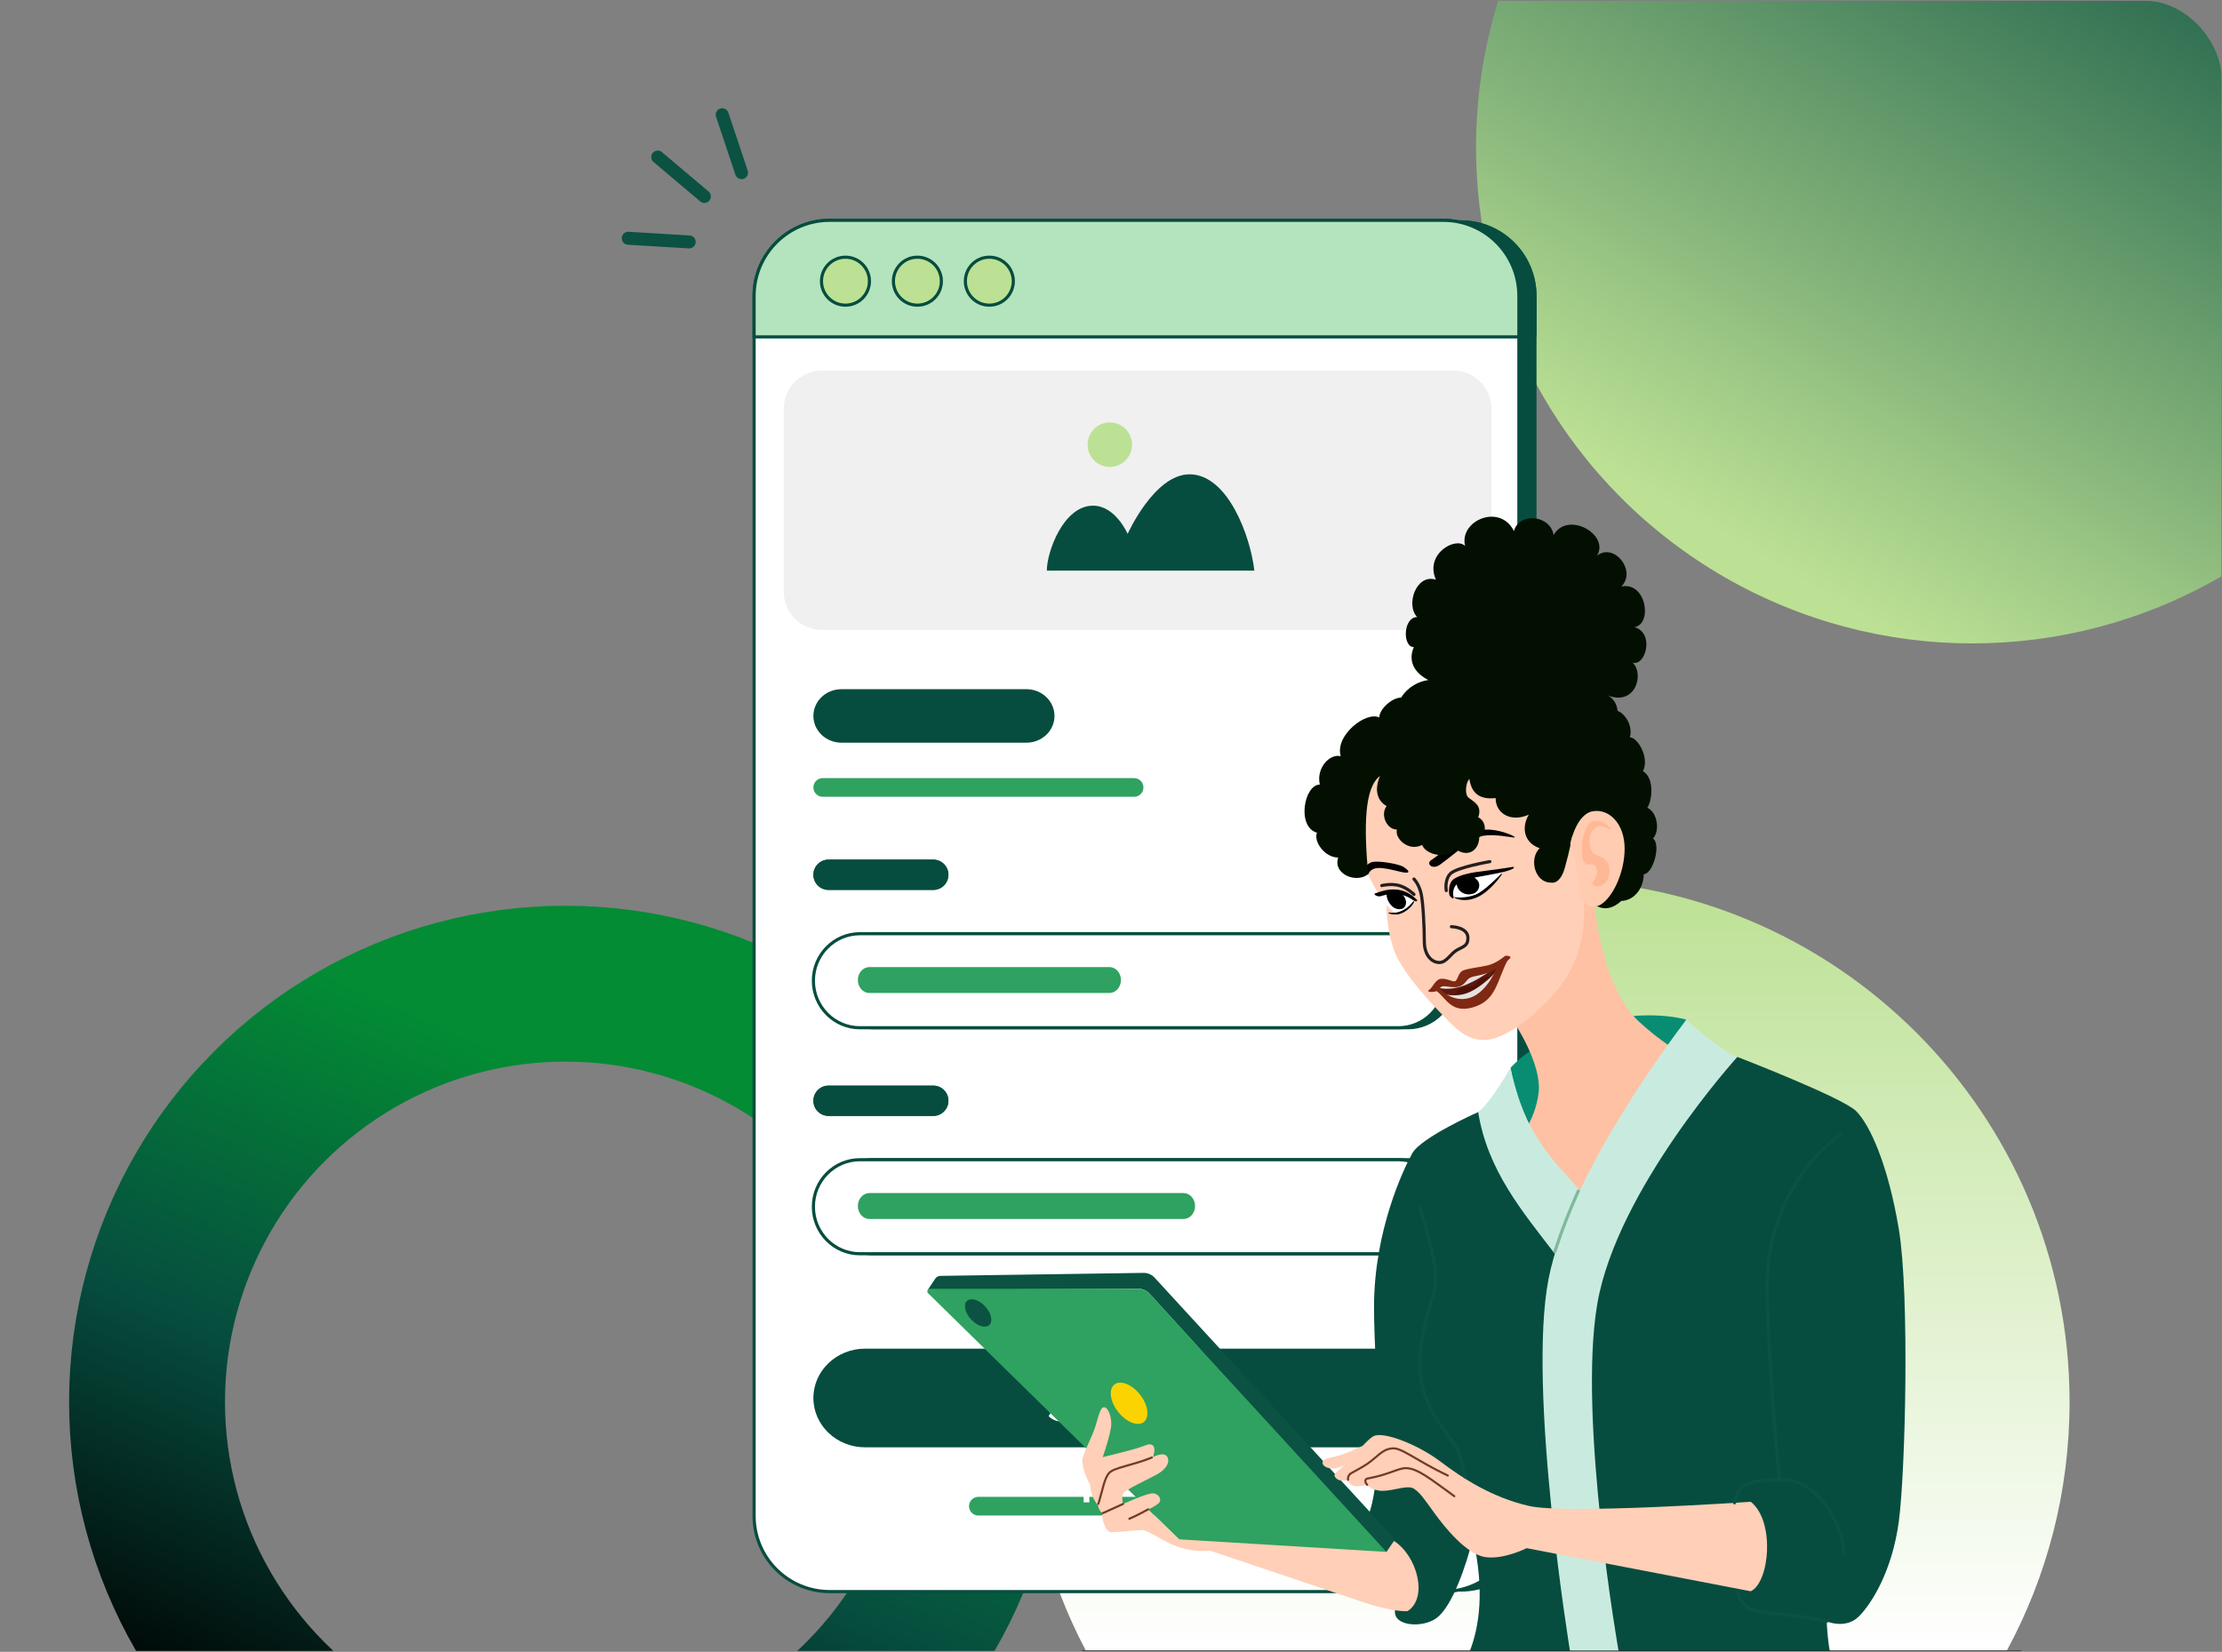 <svg width="655" height="487" viewBox="0 0 655 487" fill="none" xmlns="http://www.w3.org/2000/svg">
<rect x="0" y="0" width="655" height="487" fill="#808080" stroke="none"/>
<g clip-path="url(#clip0_704_3116)">
<circle cx="166.646" cy="413.322" r="123.303" stroke="url(#paint0_linear_704_3116)" stroke-width="45.959"/>
<circle cx="581.393" cy="43.413" r="146.283" fill="url(#paint1_linear_704_3116)"/>
<path d="M610.065 413.4C610.065 439.889 603.378 464.816 591.6 486.585C591.6 486.585 516.806 486.585 458.234 486.585C399.221 486.585 320.057 486.585 320.057 486.585C308.643 465.076 302.034 439.447 302.034 413.4C302.034 328.34 370.989 259.385 456.05 259.385C541.11 259.385 610.065 328.34 610.065 413.4Z" fill="url(#paint2_linear_704_3116)"/>
<path d="M430.647 64.954H249.783C237.474 64.954 227.496 74.936 227.496 87.249V446.952C227.496 459.265 237.474 469.246 249.783 469.246H430.647C442.956 469.246 452.935 459.265 452.935 446.952V87.249C452.935 74.936 442.956 64.954 430.647 64.954Z" fill="#064D3F"/>
<path d="M425.447 64.954H244.582C232.274 64.954 222.295 74.936 222.295 87.249V446.951C222.295 459.264 232.274 469.246 244.582 469.246H425.447C437.756 469.246 447.734 459.264 447.734 446.951V87.249C447.734 74.936 437.756 64.954 425.447 64.954Z" fill="white" stroke="#064D3F" stroke-width="0.926" stroke-miterlimit="10"/>
<path d="M249.77 64.954H430.647C442.942 64.954 452.935 74.938 452.935 87.249V99.319H227.496V87.249C227.496 74.938 237.476 64.954 249.77 64.954Z" fill="#064D3F"/>
<path d="M244.582 64.954H425.447C437.741 64.954 447.734 74.938 447.734 87.249V99.318H222.295V87.249C222.295 74.938 232.276 64.954 244.582 64.954Z" fill="#B4E4BE" stroke="#064D3F" stroke-width="0.926" stroke-miterlimit="10"/>
<path d="M249.224 89.971C253.128 89.971 256.292 86.805 256.292 82.899C256.292 78.994 253.128 75.828 249.224 75.828C245.32 75.828 242.155 78.994 242.155 82.899C242.155 86.805 245.32 89.971 249.224 89.971Z" fill="#BCE194" stroke="#064D3F" stroke-width="0.926" stroke-miterlimit="10"/>
<path d="M270.429 89.971C274.333 89.971 277.498 86.805 277.498 82.899C277.498 78.994 274.333 75.828 270.429 75.828C266.525 75.828 263.36 78.994 263.36 82.899C263.36 86.805 266.525 89.971 270.429 89.971Z" fill="#BCE194" stroke="#064D3F" stroke-width="0.926" stroke-miterlimit="10"/>
<path d="M291.637 89.971C295.541 89.971 298.705 86.805 298.705 82.899C298.705 78.994 295.541 75.828 291.637 75.828C287.733 75.828 284.568 78.994 284.568 82.899C284.568 86.805 287.733 89.971 291.637 89.971Z" fill="#BCE194" stroke="#064D3F" stroke-width="0.926" stroke-miterlimit="10"/>
<path d="M275.109 253.44H244.24C241.773 253.44 239.772 255.44 239.772 257.908C239.772 260.375 241.773 262.375 244.24 262.375H275.109C277.576 262.375 279.576 260.375 279.576 257.908C279.576 255.44 277.576 253.44 275.109 253.44Z" fill="#064D3F"/>
<path d="M275.109 320.071H244.24C241.773 320.071 239.772 322.071 239.772 324.538C239.772 327.006 241.773 329.006 244.24 329.006H275.109C277.576 329.006 279.576 327.006 279.576 324.538C279.576 322.071 277.576 320.071 275.109 320.071Z" fill="#064D3F"/>
<path d="M275.109 253.44H244.24C241.773 253.44 239.772 255.44 239.772 257.908C239.772 260.375 241.773 262.375 244.24 262.375H275.109C277.576 262.375 279.576 260.375 279.576 257.908C279.576 255.44 277.576 253.44 275.109 253.44Z" fill="#064D3F"/>
<path d="M275.109 320.071H244.24C241.773 320.071 239.772 322.071 239.772 324.538C239.772 327.006 241.773 329.006 244.24 329.006H275.109C277.576 329.006 279.576 327.006 279.576 324.538C279.576 322.071 277.576 320.071 275.109 320.071Z" fill="#064D3F"/>
<path d="M302.58 203.194H248.033C243.471 203.194 239.772 206.724 239.772 211.079C239.772 215.434 243.471 218.965 248.033 218.965H302.58C307.142 218.965 310.841 215.434 310.841 211.079C310.841 206.724 307.142 203.194 302.58 203.194Z" fill="#064D3F"/>
<path d="M412.414 397.625H255.008C246.594 397.625 239.772 404.136 239.772 412.168C239.772 420.201 246.594 426.712 255.008 426.712H412.414C420.828 426.712 427.649 420.201 427.649 412.168C427.649 404.136 420.828 397.625 412.414 397.625Z" fill="#064D3F"/>
<path d="M334.312 229.409H242.525C241.005 229.409 239.772 230.642 239.772 232.162C239.772 233.682 241.005 234.915 242.525 234.915H334.312C335.832 234.915 337.064 233.682 337.064 232.162C337.064 230.642 335.832 229.409 334.312 229.409Z" fill="#2FA161"/>
<path d="M358.342 441.317H288.402C286.882 441.317 285.649 442.549 285.649 444.07C285.649 445.59 286.882 446.822 288.402 446.822H358.342C359.863 446.822 361.095 445.59 361.095 444.07C361.095 442.549 359.863 441.317 358.342 441.317Z" fill="#2FA161"/>
<path d="M382.373 441.317H367.048C365.528 441.317 364.295 442.549 364.295 444.07C364.295 445.59 365.528 446.822 367.048 446.822H382.373C383.893 446.822 385.126 445.59 385.126 444.07C385.126 442.549 383.893 441.317 382.373 441.317Z" fill="#2FA161"/>
<path d="M415.024 275.286H257.376C249.8 275.286 243.658 281.493 243.658 289.148C243.658 296.804 249.8 303.011 257.376 303.011H415.024C422.6 303.011 428.742 296.804 428.742 289.148C428.742 281.493 422.6 275.286 415.024 275.286Z" fill="#064D3F" stroke="#064D3F" stroke-width="0.926" stroke-miterlimit="10"/>
<path d="M415.024 341.917H257.376C249.8 341.917 243.658 348.123 243.658 355.779C243.658 363.435 249.8 369.642 257.376 369.642H415.024C422.6 369.642 428.742 363.435 428.742 355.779C428.742 348.123 422.6 341.917 415.024 341.917Z" fill="#064D3F" stroke="#064D3F" stroke-width="0.926" stroke-miterlimit="10"/>
<path d="M412.23 275.286H253.49C245.914 275.286 239.772 281.493 239.772 289.148C239.772 296.804 245.914 303.011 253.49 303.011H412.23C419.807 303.011 425.948 296.804 425.948 289.148C425.948 281.493 419.807 275.286 412.23 275.286Z" fill="white" stroke="#064D3F" stroke-width="0.926" stroke-miterlimit="10"/>
<path d="M412.23 341.917H253.49C245.914 341.917 239.772 348.123 239.772 355.779C239.772 363.435 245.914 369.642 253.49 369.642H412.23C419.807 369.642 425.948 363.435 425.948 355.779C425.948 348.123 419.807 341.917 412.23 341.917Z" fill="white" stroke="#064D3F" stroke-width="0.926" stroke-miterlimit="10"/>
<path d="M327.012 285.117H256.302C254.412 285.117 252.88 286.829 252.88 288.94C252.88 291.051 254.412 292.763 256.302 292.763H327.012C328.902 292.763 330.434 291.051 330.434 288.94C330.434 286.829 328.902 285.117 327.012 285.117Z" fill="#2FA161"/>
<path d="M348.858 351.748H256.302C254.412 351.748 252.88 353.459 252.88 355.571C252.88 357.682 254.412 359.394 256.302 359.394H348.858C350.748 359.394 352.28 357.682 352.28 355.571C352.28 353.459 350.748 351.748 348.858 351.748Z" fill="#2FA161"/>
<path d="M316.54 408.604C316.482 408.702 316.422 408.774 316.358 408.821C316.295 408.867 316.214 408.89 316.116 408.89C316.013 408.89 315.895 408.844 315.762 408.751C315.629 408.653 315.462 408.547 315.261 408.432C315.065 408.311 314.828 408.204 314.552 408.112C314.275 408.014 313.944 407.965 313.558 407.965C313.195 407.965 312.875 408.014 312.598 408.112C312.328 408.204 312.1 408.334 311.916 408.501C311.731 408.662 311.59 408.855 311.492 409.08C311.4 409.299 311.354 409.538 311.354 409.797C311.354 410.131 311.437 410.408 311.604 410.627C311.777 410.846 312.002 411.033 312.279 411.189C312.555 411.344 312.869 411.48 313.221 411.595C313.572 411.71 313.932 411.831 314.301 411.958C314.67 412.079 315.03 412.22 315.382 412.382C315.733 412.543 316.047 412.748 316.324 412.995C316.6 413.237 316.822 413.537 316.989 413.894C317.162 414.246 317.249 414.678 317.249 415.191C317.249 415.738 317.154 416.251 316.963 416.729C316.779 417.208 316.508 417.625 316.151 417.983C315.794 418.34 315.353 418.622 314.828 418.83C314.31 419.031 313.719 419.132 313.057 419.132C312.659 419.132 312.273 419.092 311.898 419.011C311.524 418.936 311.169 418.83 310.835 418.691C310.501 418.547 310.187 418.377 309.893 418.181C309.605 417.98 309.346 417.755 309.115 417.507L309.642 416.626C309.694 416.556 309.755 416.499 309.824 416.453C309.899 416.407 309.982 416.384 310.075 416.384C310.196 416.384 310.334 416.447 310.489 416.574C310.651 416.7 310.847 416.842 311.077 416.997C311.313 417.147 311.593 417.285 311.916 417.412C312.244 417.539 312.642 417.602 313.108 417.602C313.489 417.602 313.829 417.553 314.128 417.455C314.428 417.352 314.679 417.208 314.88 417.023C315.088 416.833 315.246 416.605 315.356 416.34C315.465 416.075 315.52 415.781 315.52 415.459C315.52 415.096 315.436 414.799 315.269 414.568C315.102 414.338 314.88 414.145 314.604 413.989C314.327 413.834 314.013 413.701 313.662 413.592C313.31 413.482 312.95 413.37 312.581 413.255C312.212 413.134 311.852 412.995 311.501 412.84C311.149 412.684 310.835 412.482 310.559 412.235C310.282 411.981 310.06 411.667 309.893 411.293C309.726 410.912 309.642 410.445 309.642 409.892C309.642 409.449 309.729 409.019 309.902 408.604C310.075 408.19 310.325 407.824 310.654 407.507C310.988 407.184 311.397 406.928 311.881 406.737C312.365 406.542 312.918 406.444 313.541 406.444C314.238 406.444 314.877 406.556 315.459 406.781C316.047 407 316.557 407.317 316.989 407.731L316.54 408.604ZM320.871 410.212V418.994H319.185V410.212H320.871ZM321.191 407.498C321.191 407.654 321.159 407.803 321.096 407.948C321.032 408.086 320.946 408.21 320.836 408.319C320.733 408.423 320.609 408.506 320.465 408.57C320.321 408.627 320.171 408.656 320.015 408.656C319.86 408.656 319.713 408.627 319.574 408.57C319.436 408.506 319.312 408.423 319.203 408.319C319.099 408.21 319.015 408.086 318.952 407.948C318.894 407.803 318.866 407.654 318.866 407.498C318.866 407.337 318.894 407.187 318.952 407.049C319.015 406.905 319.099 406.781 319.203 406.677C319.312 406.567 319.436 406.484 319.574 406.426C319.713 406.363 319.86 406.331 320.015 406.331C320.171 406.331 320.321 406.363 320.465 406.426C320.609 406.484 320.733 406.567 320.836 406.677C320.946 406.781 321.032 406.905 321.096 407.049C321.159 407.187 321.191 407.337 321.191 407.498ZM326.397 414.612C326.697 414.612 326.959 414.571 327.184 414.491C327.414 414.41 327.604 414.298 327.754 414.154C327.91 414.004 328.025 413.825 328.1 413.618C328.18 413.41 328.221 413.183 328.221 412.935C328.221 412.428 328.065 412.024 327.754 411.725C327.449 411.419 326.996 411.267 326.397 411.267C325.803 411.267 325.351 411.419 325.04 411.725C324.735 412.024 324.582 412.428 324.582 412.935C324.582 413.183 324.619 413.41 324.694 413.618C324.775 413.819 324.89 413.995 325.04 414.145C325.196 414.289 325.386 414.404 325.61 414.491C325.841 414.571 326.103 414.612 326.397 414.612ZM329.085 419.452C329.085 419.245 329.027 419.08 328.912 418.959C328.797 418.833 328.639 418.735 328.437 418.665C328.241 418.591 328.01 418.539 327.745 418.51C327.48 418.475 327.201 418.449 326.907 418.432C326.619 418.415 326.322 418.4 326.017 418.389C325.711 418.372 325.417 418.343 325.135 418.302C324.835 418.452 324.588 418.634 324.392 418.847C324.202 419.06 324.106 419.311 324.106 419.599C324.106 419.783 324.153 419.956 324.245 420.118C324.343 420.279 324.49 420.417 324.686 420.532C324.887 420.653 325.138 420.746 325.438 420.809C325.743 420.878 326.106 420.913 326.527 420.913C326.942 420.913 327.307 420.875 327.624 420.8C327.941 420.731 328.206 420.63 328.42 420.498C328.639 420.371 328.803 420.218 328.912 420.04C329.027 419.861 329.085 419.665 329.085 419.452ZM330.796 410.541V411.172C330.796 411.379 330.667 411.509 330.408 411.561L329.465 411.699C329.546 411.877 329.609 412.068 329.656 412.269C329.702 412.465 329.725 412.673 329.725 412.892C329.725 413.324 329.641 413.716 329.474 414.067C329.307 414.413 329.076 414.71 328.783 414.957C328.489 415.205 328.137 415.395 327.728 415.528C327.325 415.66 326.881 415.727 326.397 415.727C325.999 415.727 325.628 415.683 325.282 415.597C325.109 415.701 324.977 415.816 324.884 415.943C324.798 416.064 324.755 416.185 324.755 416.306C324.755 416.507 324.838 416.657 325.005 416.755C325.178 416.853 325.4 416.925 325.671 416.971C325.948 417.012 326.262 417.038 326.613 417.049C326.97 417.061 327.33 417.081 327.693 417.11C328.062 417.133 328.422 417.179 328.774 417.248C329.131 417.311 329.445 417.418 329.716 417.568C329.993 417.712 330.215 417.913 330.382 418.173C330.554 418.426 330.641 418.758 330.641 419.167C330.641 419.547 330.546 419.916 330.356 420.273C330.171 420.63 329.9 420.947 329.543 421.224C329.186 421.501 328.751 421.722 328.238 421.889C327.725 422.057 327.143 422.14 326.492 422.14C325.841 422.14 325.273 422.077 324.789 421.95C324.311 421.823 323.911 421.653 323.588 421.44C323.271 421.227 323.032 420.979 322.87 420.697C322.715 420.414 322.637 420.12 322.637 419.815C322.637 419.389 322.77 419.028 323.035 418.735C323.3 418.435 323.666 418.202 324.132 418.034C323.879 417.919 323.677 417.764 323.527 417.568C323.378 417.366 323.303 417.101 323.303 416.773C323.303 416.646 323.326 416.516 323.372 416.384C323.418 416.245 323.487 416.11 323.579 415.977C323.677 415.839 323.795 415.709 323.934 415.588C324.078 415.467 324.242 415.358 324.426 415.26C323.994 415.018 323.654 414.698 323.406 414.3C323.159 413.897 323.035 413.427 323.035 412.892C323.035 412.459 323.118 412.07 323.285 411.725C323.452 411.379 323.683 411.082 323.977 410.834C324.276 410.587 324.631 410.397 325.04 410.264C325.455 410.131 325.907 410.065 326.397 410.065C327.158 410.065 327.812 410.224 328.359 410.541H330.796ZM334.028 411.327C334.397 410.953 334.804 410.65 335.247 410.42C335.697 410.189 336.212 410.074 336.794 410.074C337.278 410.074 337.702 410.154 338.065 410.316C338.434 410.477 338.742 410.705 338.99 410.999C339.238 411.287 339.425 411.635 339.552 412.045C339.678 412.454 339.742 412.906 339.742 413.402V418.994H338.048V413.402C338.048 412.773 337.904 412.287 337.616 411.941C337.327 411.589 336.887 411.414 336.293 411.414C335.861 411.414 335.455 411.517 335.074 411.725C334.7 411.926 334.351 412.203 334.028 412.555V418.994H332.343V406.236H334.028V411.327ZM317.076 431.212V439.994H316.065C315.834 439.994 315.684 439.882 315.615 439.657L315.494 438.775C315.304 438.977 315.105 439.161 314.898 439.328C314.69 439.495 314.468 439.64 314.232 439.761C313.996 439.876 313.745 439.965 313.48 440.028C313.215 440.098 312.93 440.132 312.624 440.132C312.14 440.132 311.714 440.052 311.345 439.89C310.982 439.729 310.677 439.504 310.429 439.216C310.181 438.922 309.994 438.571 309.867 438.161C309.74 437.752 309.677 437.3 309.677 436.804V431.212H311.371V436.804C311.371 437.433 311.515 437.922 311.803 438.274C312.091 438.62 312.532 438.792 313.126 438.792C313.558 438.792 313.961 438.692 314.336 438.49C314.71 438.282 315.062 438 315.39 437.643V431.212H317.076ZM321.114 437.833C321.391 438.196 321.687 438.45 322.004 438.594C322.327 438.738 322.687 438.81 323.085 438.81C323.857 438.81 324.453 438.533 324.874 437.98C325.3 437.421 325.513 436.609 325.513 435.543C325.513 434.984 325.464 434.508 325.367 434.116C325.274 433.719 325.136 433.396 324.952 433.148C324.773 432.895 324.551 432.71 324.286 432.595C324.021 432.474 323.721 432.414 323.387 432.414C322.897 432.414 322.471 432.523 322.108 432.742C321.751 432.961 321.419 433.272 321.114 433.676V437.833ZM321.027 432.526C321.212 432.307 321.408 432.108 321.615 431.93C321.828 431.745 322.056 431.59 322.298 431.463C322.54 431.33 322.797 431.229 323.067 431.16C323.344 431.085 323.638 431.048 323.949 431.048C324.45 431.048 324.903 431.146 325.306 431.342C325.715 431.538 326.064 431.826 326.352 432.206C326.64 432.586 326.862 433.056 327.017 433.615C327.179 434.174 327.259 434.816 327.259 435.543C327.259 436.194 327.17 436.799 326.991 437.358C326.819 437.911 326.568 438.392 326.239 438.801C325.917 439.21 325.519 439.533 325.047 439.769C324.58 440 324.053 440.115 323.465 440.115C322.941 440.115 322.491 440.028 322.117 439.856C321.742 439.683 321.408 439.441 321.114 439.13V442.941H319.428V431.212H320.44C320.676 431.212 320.823 431.324 320.881 431.549L321.027 432.526Z" fill="white"/>
<path d="M428.404 109.255H242.295C236.076 109.255 231.034 114.287 231.034 120.495V174.478C231.034 180.685 236.076 185.717 242.295 185.717H428.404C434.623 185.717 439.665 180.685 439.665 174.478V120.495C439.665 114.287 434.623 109.255 428.404 109.255Z" fill="#F0F0F0"/>
<path d="M369.757 168.232C368.63 158.189 361.968 139.84 350.654 139.84C340.256 139.84 332.404 157.407 332.404 157.407C332.404 157.407 328.843 149.087 322.205 149.087C313.499 149.087 308.588 162.665 308.588 168.24H369.749C369.753 168.24 369.757 168.236 369.757 168.232Z" fill="#064D3F"/>
<path d="M327.157 137.655C330.776 137.655 333.711 134.721 333.711 131.102C333.711 127.482 330.776 124.548 327.157 124.548C323.537 124.548 320.603 127.482 320.603 131.102C320.603 134.721 323.537 137.655 327.157 137.655Z" fill="#BCE194"/>
<path d="M193.891 46.301L207.64 57.918" stroke="#0B5243" stroke-width="3.827" stroke-linecap="round" stroke-linejoin="round"/>
<path d="M185.193 70.242L203.161 71.33" stroke="#0B5243" stroke-width="3.827" stroke-linecap="round" stroke-linejoin="round"/>
<path d="M212.892 33.83L218.596 50.902" stroke="#0B5243" stroke-width="3.827" stroke-linecap="round" stroke-linejoin="round"/>
<path d="M512.149 311.615C512.149 311.615 543.154 323.575 547.174 327.608C551.194 331.64 556.571 343.336 559.749 362.482C562.928 381.627 561.684 433.826 559.749 448.449C557.815 463.059 551.81 472.708 547.953 476.577C544.096 480.446 538.456 478.034 538.456 478.034C538.631 481.024 538.958 485.019 539.486 487.092H433.154C436.132 479.554 437.652 468.863 434.21 453.562C432.162 461.539 428.217 473.449 423.506 477.017C419.461 480.082 410.428 479.567 411.245 474.63C418.594 469.152 411.182 449.63 400.064 452.469C409.674 442.858 405.039 407.632 405.039 385.283C405.039 362.934 413.682 344.718 416.32 340.007C418.958 335.296 435.742 327.871 435.742 327.871L512.149 311.628V311.615Z" fill="#064D3F"/>
<path d="M273.481 380.296L275.717 376.954C276.044 376.464 276.584 376.175 277.175 376.163L337.124 375.283C338.343 375.271 339.511 375.773 340.328 376.665L410.478 453.009C410.918 453.486 410.993 454.203 410.667 454.768L408.682 458.11L338.883 381.439C338.016 380.497 336.785 379.957 335.504 379.957L273.469 380.296H273.481Z" fill="#0B5243"/>
<path d="M273.582 381.276L347.727 454.052C348.343 454.655 349.16 455.019 350.026 455.069L407.865 458.587C408.556 458.625 408.946 457.808 408.481 457.306L338.959 381.527C338.042 380.534 336.76 379.969 335.403 379.969H274.122C273.431 379.969 273.092 380.798 273.582 381.288V381.276Z" fill="#2FA161"/>
<path d="M337.167 419.253C338.953 417.855 338.463 414.245 336.072 411.191C333.681 408.138 330.295 406.796 328.508 408.195C326.722 409.593 327.212 413.203 329.603 416.256C331.994 419.31 335.381 420.652 337.167 419.253Z" fill="#FBD300"/>
<path d="M291.62 390.647C292.767 389.588 292.228 387.139 290.416 385.176C288.603 383.214 286.205 382.481 285.058 383.54C283.911 384.599 284.45 387.049 286.262 389.011C288.074 390.974 290.473 391.706 291.62 390.647Z" fill="#0B5243"/>
<path d="M497.112 300.648C497.112 300.648 486.634 297.244 469.763 301.465C452.891 305.686 445.265 314.857 445.265 314.857C447.489 327.645 454.486 339.643 465.717 350.949L497.112 300.636V300.648Z" fill="#088D73"/>
<path d="M446.282 301.376C446.282 301.376 454.624 313.763 453.544 322.243C452.463 330.723 447.677 335.723 447.677 335.723C447.677 335.723 443.77 354.63 464.85 356.15C485.93 357.67 503.33 313.499 503.33 313.499C503.33 313.499 495.754 312.695 483.317 301.376C470.88 290.057 469.624 262.231 469.624 262.231L462.865 263.977L446.282 301.376Z" fill="#FFC1A3"/>
<path d="M399.926 237.872C399.926 237.872 401.12 250.171 402.539 255.485C403.959 260.799 408.733 266.816 408.733 266.816C408.733 266.816 408.557 273.726 411.032 280.447C413.507 287.168 423.243 297.268 426.082 300.095C428.921 302.922 433.519 308.587 441.132 305.937C448.745 303.286 459.901 293.01 463.444 285.045C466.986 277.08 466.986 273.361 466.986 263.625C466.986 253.889 457.778 225.032 449.637 221.49C441.497 217.947 425.743 216.666 413.343 222.909C400.956 229.153 399.939 237.872 399.939 237.872H399.926Z" fill="#FFCFB7"/>
<path d="M445.24 246.088C444.586 245.837 440.503 244.065 436.37 244.718C432.237 245.372 423.38 252.658 421.898 253.588C420.416 254.517 421.923 256.276 423.908 255.271C425.893 254.266 433.682 246.967 437.212 246.402C440.742 245.837 445.616 246.929 446.295 246.929C446.973 246.929 445.893 246.339 445.24 246.088Z" fill="black"/>
<path d="M413.695 255.572C415.127 256.489 415.755 257.293 414.461 257.293C412.941 257.293 407.64 255.346 405.24 256.062C403.72 256.515 403.318 257.733 403.318 257.733C402.79 257.997 401.999 256.477 402.552 255.484C402.552 255.484 403.305 254.492 404.373 254.19C406.321 253.638 412.451 254.743 413.707 255.585L413.695 255.572Z" fill="black"/>
<path d="M416.81 259.166C416.81 259.166 418.129 260.485 418.82 263.06C419.511 265.635 419.863 273.6 419.863 277.62C419.863 281.64 422.074 283.776 424.272 283.776C426.471 283.776 427.614 281.1 429.549 280.058C431.483 279.015 432.715 278.839 432.715 276.527C432.715 273.311 427.853 273.211 427.853 273.211" stroke="#241E20" stroke-width="0.926" stroke-linecap="round" stroke-linejoin="round"/>
<path d="M399.926 241.363C399.926 241.363 397.087 238.185 397.087 229.14C397.087 224.002 401.032 217.394 406.584 211.539C406.584 209.115 410.278 205.673 413.029 205.673C415.052 202.419 418.331 200.861 421.019 200.497C413.569 196.577 416.798 190.798 416.798 190.798C413.368 190.798 413.569 181.929 417.765 181.929C414.273 178.437 417.451 169.014 423.28 170.911C419.901 163.311 429.059 158.148 431.886 160.962C430.027 153.525 442.124 148.248 446.283 156.577C447.727 150.999 456.974 151.715 457.979 157.758C462.024 150.522 474.562 157.532 470.78 163.826C475.805 159.869 482.526 168.323 477.954 172.909C485.328 171.439 487.187 184.014 481.823 184.881C487.891 186.728 484.976 196.602 481.27 195.333C484.888 198.952 481.898 208.575 473.456 204.831C473.456 204.831 476.358 205.647 476.835 209.567C479.273 210.547 481.383 214.203 480.441 217.394C482.79 217.394 486.308 223.449 484.31 227.356C487.941 229.58 486.873 236.376 485.604 238.135C488.77 239.655 489.26 245.195 487.263 247.193C489.7 248.926 487.363 257.557 484.536 257.758C484.536 261.464 482.112 265.434 477.903 265.635C471.622 271.426 466.974 263.612 466.974 263.612L463.494 246.489C463.494 246.489 462.74 250.698 461.27 255.886C459.8 261.074 457.137 260.208 457.137 260.208C457.137 260.208 456.044 241.602 452.803 235.358C449.562 229.115 443.619 222.708 434.185 223.675C424.75 224.642 411.773 223.198 411.773 223.198C411.773 223.198 409.537 226.087 405.755 227.193C401.974 228.298 399.914 241.351 399.914 241.351L399.926 241.363Z" fill="#031001"/>
<path d="M497.111 300.648C504.259 307.118 509.096 310.56 512.136 311.615C512.136 311.615 476.722 350.61 470.867 384.316C465.013 418.022 477.174 487.079 477.174 487.079H462.852C462.852 487.079 450.126 409.504 456.496 377.004C462.865 344.504 497.111 300.648 497.111 300.648Z" fill="#C9EBDF"/>
<path d="M445.265 314.869C441.069 321.955 437.941 326.176 435.73 327.872C438.506 345.07 448.732 357.155 458.33 369.655L465.717 350.975C457.991 341.967 449.612 335.196 445.265 314.882V314.869Z" fill="#C9EBDF"/>
<path d="M516.106 442.771C516.106 442.771 461.722 446.527 450.73 444.002C439.737 441.477 431.006 435.748 424.561 430.874C418.117 425.999 408.041 422.004 405.001 423.374C403.28 424.153 400.227 428.035 397.426 430.911C395.303 433.097 392.978 434.379 393.443 435.258C394.511 437.293 397.363 436.301 397.363 436.301C397.589 437.519 398.594 438.047 399.561 438.135C401.132 438.273 403.029 437.758 403.029 437.758C403.029 437.758 404.26 439.542 407.602 439.542C410.943 439.542 415.001 437.67 416.848 438.939C418.694 440.208 419.712 441.778 422.79 446.037C425.868 450.296 432.3 458.286 437.815 459.077C443.33 459.869 450.026 456.439 450.026 456.439L516.094 469.153C521.646 466.514 523.317 448.512 516.094 442.771H516.106Z" fill="#FFCFB7"/>
<path d="M428.707 441.125C421.986 436.3 417.941 432.846 414.36 432.846C412.275 432.846 409.235 434.793 403.393 435.861C402.388 435.861 402.124 436.866 403.029 437.758" stroke="#743A26" stroke-width="0.617" stroke-miterlimit="10" stroke-linecap="round"/>
<path d="M426.785 435.032C417.312 430.559 412.941 426.527 410.215 427.054C407.426 427.356 406.031 429.491 403.292 431.414C401.207 432.883 398.292 434.24 397.953 434.592C397.162 435.383 397.375 436.3 397.375 436.3" stroke="#743A26" stroke-width="0.617" stroke-miterlimit="10" stroke-linecap="round"/>
<path d="M401.785 426.187C401.785 426.187 396.333 429.052 392.413 429.692C388.494 430.333 389.612 432.544 392.099 432.908C394.587 433.273 396.685 431.665 396.685 431.665C397.928 430.446 399.7 428.537 401.798 426.187H401.785Z" fill="#FFCFB7"/>
<path d="M418.594 356.175C418.594 356.175 423.205 370.245 423.205 376.791C423.205 383.336 418.594 389.152 418.594 402.745C418.594 416.338 428.971 423.75 430.479 429.579C431.019 431.665 431.81 435.383 431.81 435.383" stroke="#0B5243" stroke-width="0.926" stroke-linecap="round" stroke-linejoin="round"/>
<path d="M542.425 334.555C531.672 342.256 520.918 358.223 520.918 378.788C520.918 399.354 524.536 436.313 524.536 436.313" stroke="#0B5243" stroke-width="0.926" stroke-linecap="round" stroke-linejoin="round"/>
<path d="M511.307 443.085C511.307 443.085 511.96 438.989 514.385 437.859C516.81 436.728 518.267 436.301 526.194 436.301C534.121 436.301 542.702 446.715 543.556 457.934" stroke="#0B5243" stroke-width="0.926" stroke-linecap="round" stroke-linejoin="round"/>
<path d="M512.149 469.152C512.149 469.152 512.262 471.112 514.737 473.587C517.212 476.062 527.438 475.383 538.455 478.021" stroke="#0B5243" stroke-width="0.926" stroke-linecap="round" stroke-linejoin="round"/>
<path d="M414.862 475.019C414.862 475.019 410.666 475.358 401.785 472.356L356.571 457.13C356.571 457.13 353.845 457.758 348.845 456.552C343.845 455.346 338.556 451.099 336.76 451.099C334.963 451.099 329.511 451.765 327.601 451.765C325.692 451.765 324.436 446.778 325.076 446.137C323.833 445.496 323.657 443.738 323.657 443.738C322.237 442.318 321.358 439.479 321.358 437.745C319.611 434.68 318.669 431.049 319.184 429.592C319.184 429.592 320.365 426.502 321.923 423.122C323.481 419.743 323.971 415.245 325.227 414.919C326.483 414.592 327.589 417.268 327.589 419.806C327.589 422.343 325.064 429.605 325.064 429.605C325.064 429.605 332.124 427.896 334.988 427.042C337.853 426.187 338.933 425.283 339.875 426.213C340.817 427.142 339.875 429.592 339.875 429.592C339.875 429.592 343.229 427.758 344.134 429.592C345.039 431.426 343.317 433.424 341.169 434.63C339.021 435.836 331.571 439.303 331.056 440.283C330.541 441.263 331.056 443.436 331.056 443.436C331.056 443.436 337.89 440.283 339.724 440.283C341.559 440.283 342.601 442.142 341.621 443.122C340.642 444.102 338.456 445.019 338.456 445.019L347.614 453.838L408.694 457.544L410.918 454.316C417.739 458.675 421.106 471.137 414.862 475.044V475.019Z" fill="#FFCFB7"/>
<path d="M442.149 284.153C436.861 286.49 432.526 286.754 431.207 287.507C429.888 288.261 429.248 290.46 429.248 290.46C429.248 290.46 424.863 289.429 423.921 289.392C422.979 289.354 422.903 291.075 422.903 291.075C422.903 291.075 428.732 295.711 433.657 294.228C438.217 292.859 441.521 285.221 441.521 285.221L442.149 284.141V284.153Z" fill="#5B1A0B"/>
<path d="M462.866 248.826C462.866 248.826 464.574 240.057 469.474 239.19C474.373 238.324 478.908 242.896 478.908 250.183C478.908 257.469 475.24 264.756 471.81 266.728C468.381 268.7 465.692 264.994 465.692 264.994C465.529 259.341 464.662 253.926 462.878 248.813L462.866 248.826Z" fill="#FFCCB2"/>
<path d="M443.456 256.213C443.456 256.213 433.645 258.035 431.861 258.499C430.077 258.964 429.235 259.228 428.431 260.535C427.627 261.841 428.268 264.128 428.268 264.128C428.268 264.128 431.22 265.308 433.632 264.68C436.044 264.052 436.082 263.55 438.23 262.042C440.378 260.535 443.456 256.226 443.456 256.226V256.213Z" fill="white"/>
<path d="M446.081 255.572C446.081 255.572 441.483 256.326 437.84 256.741C434.197 257.155 430.441 257.821 428.531 259.178C426.622 260.535 427.237 263.839 427.237 263.839C427.589 264.58 428.493 265.283 428.493 264.567C428.493 264.567 427.802 262.206 429.486 260.66C431.458 258.839 439.008 258.135 443.204 257.067C447.4 256 446.069 255.585 446.069 255.585L446.081 255.572Z" fill="black"/>
<path d="M428.757 264.542C428.757 264.542 431.911 264.944 434.85 263.814C437.79 262.683 442.501 257.482 442.677 257.557C442.853 257.633 442.652 257.934 442.413 258.248C442.175 258.562 439.084 262.959 435.365 264.567C431.647 266.175 429.159 264.907 428.908 264.768C428.657 264.63 428.745 264.555 428.745 264.555L428.757 264.542Z" fill="black"/>
<path d="M433.971 258.462C433.971 258.462 435.051 258.764 435.755 259.882C436.458 261 435.943 263.085 434.046 263.55C431.873 264.09 430.441 262.947 429.863 262.055C429.147 260.962 429.498 259.58 429.498 259.58L433.983 258.462H433.971Z" fill="black"/>
<path d="M426.333 262.57C426.333 262.57 425.742 259.392 427.576 257.557C429.411 255.723 439.172 254.027 439.172 254.027" stroke="#241E20" stroke-width="0.926" stroke-linecap="round" stroke-linejoin="round"/>
<path d="M416.973 265.623C416.973 265.623 413.808 263.073 411.107 263.073C408.406 263.073 406.584 263.939 406.584 263.939C408.142 266.289 409.787 268.399 411.772 269.442C411.772 269.442 414.097 268.826 415.026 267.897C415.956 266.967 416.961 265.623 416.961 265.623H416.973Z" fill="white"/>
<path d="M417.765 265.371C415.629 263.236 413.33 262.03 409.989 262.256C407.966 262.381 406.471 263.072 405.491 263.349C404.511 263.625 406.031 264.429 406.86 264.253C407.69 264.077 408.845 263.537 410.88 263.537C414.197 263.537 416.37 265.283 416.37 265.283C416.37 265.283 417.765 266.226 417.765 265.371Z" fill="black"/>
<path d="M416.597 265.724C414.939 267.985 412.765 268.914 411.471 269.053C410.177 269.191 409.436 269.053 409.436 269.053C409.097 268.977 409.26 269.254 409.738 269.404C410.215 269.555 410.479 269.618 411.622 269.618C413.582 269.618 416.408 267.357 416.798 265.925C416.848 265.736 416.798 265.523 416.597 265.736V265.724Z" fill="black"/>
<path d="M408.77 263.06C408.77 263.06 408.481 264.542 409.461 266.075C410.441 267.608 411.621 268.248 413.029 268.01C414.436 267.771 414.561 266.2 414.436 265.635C414.31 265.07 413.946 263.851 412.664 263.349C410.931 262.57 410.692 263.06 410.692 263.06H408.77Z" fill="black"/>
<path d="M339.536 429.718C334.159 431.954 328.594 432.632 327.049 434.177C325.504 435.723 325.026 439.454 323.77 443.373" stroke="#743A26" stroke-width="0.617" stroke-miterlimit="10" stroke-linecap="round"/>
<path d="M331.056 443.411L325.076 446.125" stroke="#743A26" stroke-width="0.617" stroke-miterlimit="10" stroke-linecap="round"/>
<path d="M338.456 444.994C338.456 444.994 334.8 447.029 332.903 447.77" stroke="#743A26" stroke-width="0.617" stroke-miterlimit="10" stroke-linecap="round"/>
<path d="M465.264 351.113C462.727 356.879 460.742 361.653 458.342 368.964" stroke="#81B89E" stroke-width="0.926" stroke-linecap="round" stroke-linejoin="round"/>
<path d="M319.059 487.092H595.717" stroke="black" stroke-width="0.926" stroke-linecap="round" stroke-linejoin="round"/>
<path d="M406.584 211.54C402.803 209.592 393.431 216.728 395.215 222.947C391.961 222.13 387.929 226.426 389.059 231.313C384.411 231.313 382.162 243.788 388.217 245.509C387.137 248.072 390.504 252.833 394.461 252.833C392.853 257.796 399.926 260.534 403.305 257.72C402.087 244.19 402.074 232.218 406.81 228.788C405.165 232.431 405.73 236.012 408.758 237.658C406.798 240.158 408.758 244.58 411.785 244.58C411.057 247.168 415.165 251.175 419.197 249.127C420.629 252.519 427.501 253.198 428.745 250.082C432.702 253.21 436.057 250.622 436.057 246.766C438.356 245.949 438.23 242.168 435.742 240.962C437.149 237.218 433.908 236.188 432.727 235.007C431.785 234.065 432.036 230.748 433.142 229.655C433.72 233.524 435.83 235.861 440.881 235.296C440.881 240.007 445.567 242.494 450.667 240.183C448.682 243.411 448.758 248.248 453.845 250.082C450.629 253.261 452.464 260.22 457.137 260.22L459.951 228.21L440.516 215.522L406.584 211.54Z" fill="#031001"/>
<path d="M473.92 243.286C473.92 243.286 472.752 242.017 470.114 242.017C467.476 242.017 466.345 247.394 466.345 248.738C466.345 250.083 466.157 253.361 466.973 254.191C467.79 255.02 467.79 254.831 469.096 254.831C470.553 254.831 470.742 256.012 470.742 257.268C470.742 258.525 469.222 260.497 469.222 260.497C469.222 260.497 470.013 261.716 471.521 261.276C473.028 260.836 473.933 259.756 474.247 258.311C474.561 256.866 474.8 255.057 472.953 253.211C471.873 252.13 469.9 252.809 468.895 250.083C467.89 247.356 469.297 244.241 470.868 243.675C472.438 243.11 474.373 244.593 474.787 244.593C475.202 244.593 473.908 243.299 473.908 243.299L473.92 243.286Z" fill="#FFB895"/>
<path d="M407.325 261.088C407.325 261.088 410.051 260.397 412.476 261.088C414.901 261.779 416.81 263.701 416.81 263.701" stroke="#241E20" stroke-width="0.926" stroke-linecap="round" stroke-linejoin="round"/>
<path d="M428.167 294.266C428.167 294.266 429.762 291.188 431.496 290.937C433.23 290.685 434.373 290.937 434.373 290.937C434.373 290.937 436.144 288.009 438.456 288.009H440.994C440.994 288.009 439.122 292.909 435.114 294.416C431.107 295.924 428.167 294.253 428.167 294.253V294.266Z" fill="#4F1107"/>
<path d="M442.363 283.977C437.074 286.314 432.74 286.578 431.421 287.331C430.102 288.085 429.461 290.284 429.461 290.284C429.461 290.284 425.076 289.253 424.134 289.216C423.192 289.178 423.117 290.899 423.117 290.899C423.117 290.899 425.755 292.344 430.679 290.861C435.24 289.492 441.006 285.083 441.006 285.083L442.363 283.964V283.977Z" fill="#E5E1DF"/>
<path d="M441.886 285.598C441.886 285.598 436.383 291.929 431.446 293.11C427.564 294.04 424.788 292.783 424.788 292.783C424.788 292.783 428.933 296.15 433.154 295.321C437.375 294.492 440.705 286.477 441.521 285.233C442.338 283.99 441.886 285.598 441.886 285.598Z" fill="#E5E1DF"/>
<path d="M445.152 282.507C444.549 283.11 442.652 284.944 439.675 286.351C436.697 287.758 434.486 287.62 433.293 288.311C432.099 289.002 432.036 290.057 430.466 290.736C428.896 291.414 426.873 290.773 425.567 290.773C424.26 290.773 424.65 291.804 423.456 292.218C422.263 292.633 420.265 292.52 421.308 291.829C422.351 291.138 423.155 288.562 424.989 288.562C426.823 288.562 427.74 289.329 428.732 289.329C429.725 289.329 429.725 286.829 431.22 286.163C432.715 285.497 436.383 285.145 438.607 284.605C440.83 284.065 443.092 282.344 443.506 281.942C443.921 281.54 445.742 281.917 445.139 282.52L445.152 282.507Z" fill="#7F2813"/>
<path d="M441.484 284.843C441.484 284.843 438.506 292.683 433.154 294.228C427.803 295.773 424.31 291.263 424.31 291.263L422.702 291.753C425.968 293.198 427.124 299.065 434.21 296.992C441.295 294.919 441.207 289.002 444.624 282.708C443.154 282.972 441.496 284.856 441.496 284.856L441.484 284.843Z" fill="#7F2813"/>
</g>
<defs>
<linearGradient id="paint0_linear_704_3116" x1="166.646" y1="559.605" x2="267.5" y2="333.5" gradientUnits="userSpaceOnUse">
<stop/>
<stop offset="0.447" stop-color="#064D3F"/>
<stop offset="0.889" stop-color="#038C34"/>
</linearGradient>
<linearGradient id="paint1_linear_704_3116" x1="665" y1="-57.5" x2="530.5" y2="171" gradientUnits="userSpaceOnUse">
<stop stop-color="#064D3F"/>
<stop offset="1" stop-color="#BCE194"/>
</linearGradient>
<linearGradient id="paint2_linear_704_3116" x1="456.05" y1="259.385" x2="456.05" y2="486.585" gradientUnits="userSpaceOnUse">
<stop stop-color="#BCE194"/>
<stop offset="1" stop-color="white"/>
</linearGradient>
<clipPath id="clip0_704_3116">
<rect x="0.186" y="0.256" width="654.628" height="486.487" rx="22.419" fill="white"/>
</clipPath>
</defs>
</svg>
